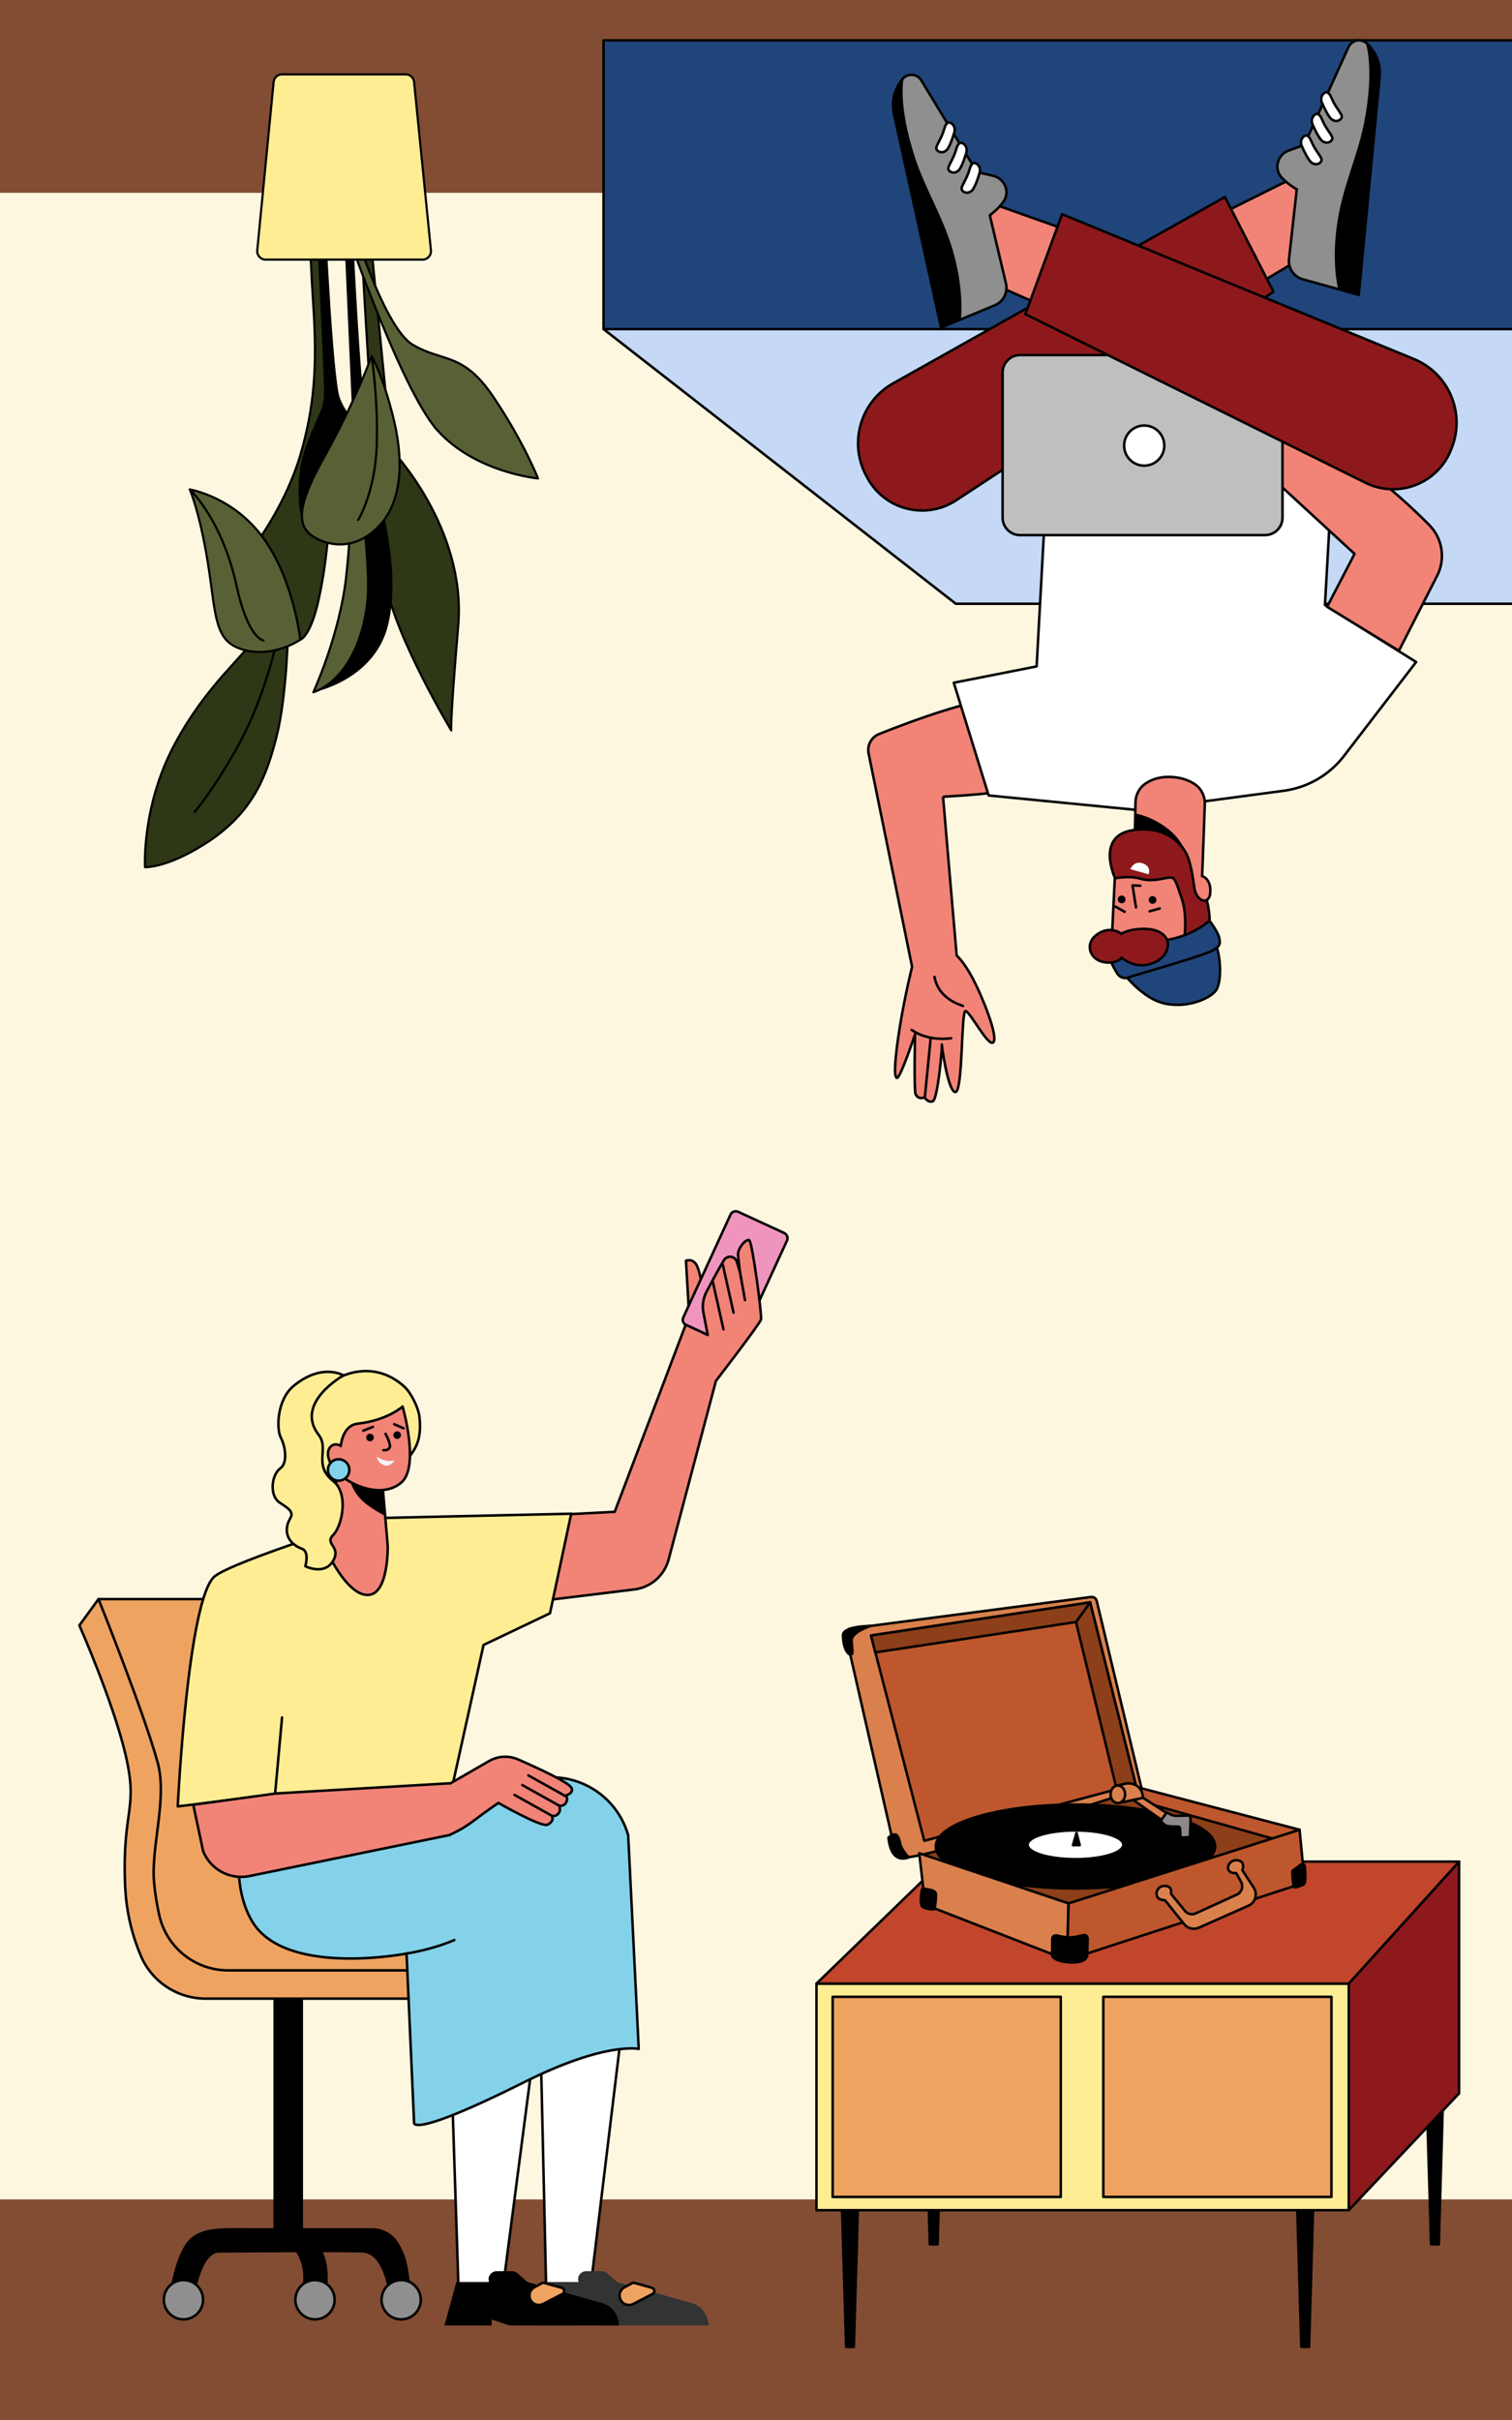 <svg width="1200" height="1920" viewBox="0 0 1200 1920" fill="none" xmlns="http://www.w3.org/2000/svg">
<rect x="0" y="0" width="1200" height="1920" fill="#808080" stroke="none"/>
<g clip-path="url(#clip0_339_315)">
<rect width="1200" height="1920" fill="#FEF7E0"/>
<rect width="1200" height="153" fill="#824D33"/>
<path d="M479 261.115L1216.65 261.115L1216.65 32L479 32L479 261.115Z" fill="#20457B" stroke="black" stroke-width="2" stroke-miterlimit="10" stroke-linecap="round" stroke-linejoin="round"/>
<path d="M1500 479L758.552 479L479 261.115L1216.65 261.115L1500 479Z" fill="#C5D9F7" stroke="black" stroke-width="2" stroke-miterlimit="10" stroke-linecap="round" stroke-linejoin="round"/>
<rect y="1745" width="1200" height="175" fill="#824D33"/>
<path d="M217.005 1782.13L240.507 1782.13L240.507 1568.18L217.005 1568.18L217.005 1782.13Z" fill="black"/>
<path d="M307.162 1813.35C307.162 1813.35 302.936 1788.08 288.037 1787.25C273.139 1786.42 182.116 1787.25 173.847 1787.25C160.652 1787.25 155.646 1816.66 155.646 1816.66L135.789 1812.93C135.789 1812.93 140.341 1786.42 150.688 1776.48C161.034 1766.54 177.166 1767.78 199.092 1767.78H295.351C304.018 1767.78 312.008 1772.38 316.41 1779.85C319.036 1784.31 321.543 1789.71 322.8 1795.53C326.111 1810.86 325.283 1816.23 325.283 1816.23L307.162 1813.35Z" fill="black"/>
<path d="M318.391 1840.17C326.989 1840.17 333.958 1833.2 333.958 1824.59C333.958 1815.98 326.989 1809.01 318.391 1809.01C309.794 1809.01 302.824 1815.98 302.824 1824.59C302.824 1833.2 309.794 1840.17 318.391 1840.17Z" fill="#8F8F8F" stroke="black" stroke-width="2" stroke-miterlimit="10" stroke-linecap="round" stroke-linejoin="round"/>
<path d="M145.594 1840.17C154.192 1840.17 161.161 1833.2 161.161 1824.59C161.161 1815.98 154.192 1809.01 145.594 1809.01C136.997 1809.01 130.027 1815.98 130.027 1824.59C130.027 1833.2 136.997 1840.17 145.594 1840.17Z" fill="#8F8F8F" stroke="black" stroke-width="2" stroke-miterlimit="10" stroke-linecap="round" stroke-linejoin="round"/>
<path d="M253.767 1782.66C253.767 1782.66 258.455 1788.53 259.625 1799.09C260.795 1809.64 259.394 1817.63 259.394 1817.63L239.235 1817.16C239.235 1817.16 242.036 1809.24 239.951 1799.19C237.795 1788.78 233.194 1784.54 233.194 1784.54L253.767 1782.66Z" fill="black"/>
<path d="M249.987 1840.17C258.585 1840.17 265.554 1833.2 265.554 1824.59C265.554 1815.98 258.585 1809.01 249.987 1809.01C241.39 1809.01 234.42 1815.98 234.42 1824.59C234.42 1833.2 241.39 1840.17 249.987 1840.17Z" fill="#8F8F8F" stroke="black" stroke-width="2" stroke-miterlimit="10" stroke-linecap="round" stroke-linejoin="round"/>
<path d="M265.523 1268.71L330.688 1574.49L141.289 1572.46C141.289 1572.46 111.762 1564.3 116.848 1502.13C121.941 1439.95 118.885 1404.27 118.885 1404.27L78.153 1268.71H265.523V1268.71Z" fill="#EFA360" stroke="black" stroke-width="2" stroke-miterlimit="10" stroke-linecap="round" stroke-linejoin="round"/>
<path d="M78.169 1268.71C78.169 1268.71 113.887 1357.62 125.125 1398.33C132.964 1426.71 119.824 1464.71 122.252 1493.11C123.079 1502.82 124.623 1511.83 126.494 1519.92C132.359 1545.33 155.033 1563.28 181.082 1563.28H342.912V1585.7H163.294C140.939 1585.7 120.636 1572.45 111.842 1551.87C105.626 1537.31 100.214 1518.43 99.299 1495.98C96.8 1434.6 110.218 1436.59 99.45 1391.38C89.43 1349.29 63 1289.55 63 1289.55L78.169 1268.71Z" fill="#EFA360" stroke="black" stroke-width="2" stroke-miterlimit="10" stroke-linecap="round" stroke-linejoin="round"/>
<path d="M499.235 1562.68L468.117 1819.75L433.529 1818.31L426.103 1492.3L499.235 1562.68Z" fill="white" stroke="black" stroke-width="2" stroke-miterlimit="10" stroke-linecap="round" stroke-linejoin="round"/>
<path d="M441.384 1491.12L398.567 1819.75L363.978 1818.31L353.378 1494.08L441.384 1491.12Z" fill="white" stroke="black" stroke-width="2" stroke-miterlimit="10" stroke-linecap="round" stroke-linejoin="round"/>
<path d="M459.179 1810.53C457.659 1806.35 460.763 1801.92 465.204 1801.92H477.516C479.084 1801.92 480.596 1802.5 481.766 1803.53L489.661 1810.53L549.263 1827.34C556.951 1829.5 562.267 1837 562.267 1845H475.319L461.296 1840.32V1845H425.825L433.226 1810.53H459.179Z" fill="#323333"/>
<path d="M517.858 1820.02L502.617 1827.92C500.898 1828.81 498.909 1828.99 497.054 1828.44C490.703 1826.55 489.788 1817.92 495.606 1814.73L501.559 1811.48C502.164 1811.14 502.872 1811.06 503.54 1811.25L517.357 1815.12C519.665 1815.77 519.983 1818.92 517.858 1820.02Z" fill="#EFA360" stroke="black" stroke-width="2" stroke-miterlimit="10" stroke-linecap="round" stroke-linejoin="round"/>
<path d="M388.133 1810.53C386.613 1806.35 389.709 1801.92 394.157 1801.92H406.469C408.037 1801.92 409.549 1802.5 410.719 1803.53L418.614 1810.53L478.216 1827.34C485.904 1829.5 491.221 1837 491.221 1845H404.273L390.25 1840.32V1845H352.757L362.18 1810.53H388.133Z" fill="black"/>
<path d="M446.334 1820.02L431.093 1827.92C429.374 1828.81 427.385 1828.99 425.53 1828.44C419.179 1826.55 418.264 1817.92 424.082 1814.73L430.035 1811.48C430.64 1811.14 431.348 1811.06 432.017 1811.25L445.833 1815.12C448.141 1815.77 448.467 1818.92 446.334 1820.02Z" fill="#EFA360" stroke="black" stroke-width="2" stroke-miterlimit="10" stroke-linecap="round" stroke-linejoin="round"/>
<path d="M546.907 1042.94L544.424 1000.24C544.424 1000.24 549.971 997.945 553.035 1004.07C556.099 1010.2 557.627 1023.8 557.627 1023.8L546.907 1042.94Z" fill="#F28377" stroke="black" stroke-width="2" stroke-miterlimit="10" stroke-linecap="round" stroke-linejoin="round"/>
<path d="M581.065 1068.11L544.535 1051.3C542.251 1050.24 541.248 1047.54 542.299 1045.25L579.776 963.656C580.827 961.37 583.532 960.366 585.817 961.417L622.347 978.235C624.631 979.287 625.634 981.995 624.583 984.282L587.106 1065.88C586.055 1068.17 583.349 1069.17 581.065 1068.11Z" fill="#EF95BD" stroke="black" stroke-width="2" stroke-miterlimit="10"/>
<path d="M568.188 1095.61C568.188 1095.61 603.15 1050.2 603.978 1046.87C604.806 1043.53 597.038 984.664 594.547 983.883C591.738 982.999 585.347 990.408 585.769 995.825C586.191 1001.24 587.313 1009.36 587.313 1009.36L584.83 1001.12C583.413 996.414 577.094 995.618 574.555 999.824C570.249 1006.97 564.567 1017.53 560.763 1024.75C558.057 1029.88 557.181 1035.78 558.28 1041.47L561.694 1059.14L544.201 1051.03L487.87 1199.45L451.093 1201.37L435.924 1269.31L502.577 1261.15C516.147 1259.83 527.424 1250.13 530.759 1236.89L568.188 1095.61Z" fill="#F28377" stroke="black" stroke-width="2" stroke-miterlimit="10" stroke-linecap="round" stroke-linejoin="round"/>
<path d="M587.313 1009.36L591.276 1031.51" stroke="black" stroke-width="2" stroke-miterlimit="10" stroke-linecap="round" stroke-linejoin="round"/>
<path d="M573.656 1003.41L582.171 1041.45" stroke="black" stroke-width="2" stroke-miterlimit="10" stroke-linecap="round" stroke-linejoin="round"/>
<path d="M565.657 1016.66L574.181 1054.71" stroke="black" stroke-width="2" stroke-miterlimit="10" stroke-linecap="round" stroke-linejoin="round"/>
<path d="M453.346 1200.96L294.691 1204.51C294.691 1204.51 186.637 1238.15 170.648 1250.43C149.017 1267.03 141.074 1433.18 141.074 1433.18L194.763 1426.63L190.051 1454.44L360.007 1474.68L408.762 1447.1L357.126 1425.62L383.764 1305.1L436.505 1279.95L453.346 1200.96Z" fill="#FFED94" stroke="black" stroke-width="2" stroke-miterlimit="10" stroke-linecap="round" stroke-linejoin="round"/>
<path d="M238.304 1437.15L278.845 1435.8C287.544 1431.51 297.102 1429.28 306.804 1429.28L437.77 1410.1C466.039 1410.1 490.87 1428.89 498.566 1456.12L506.931 1625.6C506.931 1625.6 480.612 1619.64 416.195 1651.89C325.642 1697.21 328.634 1684.19 328.634 1684.19L322.657 1549.92C322.657 1549.92 238.805 1566.3 206.191 1532.36C191.133 1516.69 189.852 1489.91 189.852 1489.91L238.304 1437.15Z" fill="#83D2E9" stroke="black" stroke-width="2" stroke-miterlimit="10" stroke-linecap="round" stroke-linejoin="round"/>
<path d="M245.3 1126.06C245.3 1126.06 246.979 1108.12 261.384 1097.56C275.98 1086.85 300.326 1081.47 320.835 1100.1C326.191 1104.97 332.144 1116.77 332.948 1124.51C335.153 1145.87 327.504 1151.27 321.583 1160.67C299.928 1195.06 275.566 1180.99 263.597 1177.04C255.718 1174.44 243.382 1163.79 241.09 1151.39C238.153 1135.57 245.3 1126.06 245.3 1126.06Z" fill="#FFED94" stroke="black" stroke-width="2" stroke-miterlimit="10" stroke-linecap="round" stroke-linejoin="round"/>
<path d="M267.305 1157.53L266.064 1199.32L248.754 1206.59C248.754 1206.59 270.831 1268.04 293.091 1265.32C308.547 1263.44 307.711 1226.43 307.711 1226.43L303.445 1176.48L267.305 1157.53Z" fill="#F28377" stroke="black" stroke-width="2" stroke-miterlimit="10" stroke-linecap="round" stroke-linejoin="round"/>
<path d="M278.209 1175.97C278.209 1175.97 280.326 1184 287.759 1190.84C295.192 1197.68 305.65 1202.62 305.65 1202.62L303.437 1179.65L278.209 1175.97Z" fill="black"/>
<path d="M319.522 1115.93C319.522 1115.93 333.378 1163.63 318.424 1176.32C303.469 1189.02 278.36 1179.18 267.56 1167.8C258.599 1158.37 259.363 1151.02 262.188 1147.99C265.929 1143.98 270.473 1147.24 270.473 1147.24C270.473 1147.24 271.627 1130.92 283.772 1129.54C307.759 1126.82 319.522 1115.93 319.522 1115.93Z" fill="#F28377" stroke="black" stroke-width="2" stroke-miterlimit="10" stroke-linecap="round" stroke-linejoin="round"/>
<path d="M293.648 1143.5C295.314 1143.5 296.665 1142.15 296.665 1140.48C296.665 1138.81 295.314 1137.46 293.648 1137.46C291.983 1137.46 290.632 1138.81 290.632 1140.48C290.632 1142.15 291.983 1143.5 293.648 1143.5Z" fill="black"/>
<path d="M315.232 1141.65C316.898 1141.65 318.249 1140.29 318.249 1138.63C318.249 1136.96 316.898 1135.61 315.232 1135.61C313.566 1135.61 312.216 1136.96 312.216 1138.63C312.216 1140.29 313.566 1141.65 315.232 1141.65Z" fill="black"/>
<path d="M305.992 1137.61C305.992 1137.61 310.56 1145.81 309.207 1148.49C307.854 1151.17 304.289 1150.53 304.289 1150.53" stroke="black" stroke-width="2" stroke-miterlimit="10" stroke-linecap="round" stroke-linejoin="round"/>
<path d="M295.893 1132.09L288.324 1135.08" stroke="black" stroke-width="2" stroke-miterlimit="10" stroke-linecap="round" stroke-linejoin="round"/>
<path d="M320.318 1133.2L312.853 1129.95" stroke="black" stroke-width="2" stroke-miterlimit="10" stroke-linecap="round" stroke-linejoin="round"/>
<path d="M272.606 1091.24C272.606 1091.24 255.75 1080.93 233.107 1099.51C219.665 1110.55 219.291 1133.8 222.873 1140.6C226.454 1147.41 228.579 1160.62 222.411 1165.02C215.718 1169.78 213.354 1186.35 221.894 1192.11C228.173 1196.35 233.521 1199.17 230.433 1204.42C224.512 1214.46 228.093 1224.54 239.769 1228.83C245.746 1231.03 242.347 1242.63 242.347 1242.63C242.347 1242.63 257.811 1250.46 264.631 1237.88C270.736 1226.62 257.055 1225.2 264.583 1217.67C271.118 1211.14 277.365 1185.29 264.281 1174.9C248.324 1162.23 261.519 1149.49 252.972 1138.48C233.251 1113.06 272.606 1091.24 272.606 1091.24Z" fill="#FFED94" stroke="black" stroke-width="2" stroke-miterlimit="10" stroke-linecap="round" stroke-linejoin="round"/>
<path d="M313.242 1158.54C313.242 1158.54 310.449 1159.47 306.987 1159C303.525 1158.53 299.02 1155.8 299.02 1155.8C299.02 1155.8 299.904 1161.43 305.745 1162.74C310.011 1163.69 313.242 1158.54 313.242 1158.54Z" fill="#F5F5F5"/>
<path d="M268.746 1174.76C273.44 1174.76 277.246 1170.95 277.246 1166.25C277.246 1161.56 273.44 1157.75 268.746 1157.75C264.051 1157.75 260.246 1161.56 260.246 1166.25C260.246 1170.95 264.051 1174.76 268.746 1174.76Z" fill="#83D2E9" stroke="black" stroke-width="2" stroke-miterlimit="10" stroke-linecap="round" stroke-linejoin="round"/>
<path d="M218.392 1422.52L223.835 1362.66" stroke="black" stroke-width="2" stroke-miterlimit="10" stroke-linecap="round" stroke-linejoin="round"/>
<path d="M453.712 1418.79C452.247 1414.39 426.74 1402.69 411.141 1395.89C403.7 1392.65 395.168 1393.13 388.133 1397.2L357.309 1414.99V1414.82L219.132 1422.91L153.394 1431.86L161.217 1468.75C166.963 1482.89 181.742 1491.17 196.8 1488.68L357.134 1455.82V1455.64C359.163 1454.76 367.369 1451.04 375.455 1444.91C385.896 1436.98 395.534 1430.4 395.534 1430.4C395.534 1430.4 430.011 1450.24 434.683 1447.65C440.803 1444.26 437.747 1440.68 437.747 1440.68C437.747 1440.68 441.503 1441.62 443.58 1438.32C445.355 1435.5 443.668 1432.66 443.668 1432.66C443.668 1432.66 447.607 1433.38 449.239 1430.18C451.412 1425.93 448.69 1424.66 448.69 1424.66C448.69 1424.66 455.16 1423.13 453.712 1418.79Z" fill="#F28377" stroke="black" stroke-width="2" stroke-miterlimit="10" stroke-linecap="round" stroke-linejoin="round"/>
<path d="M437.747 1440.47L408.316 1424.06" stroke="black" stroke-width="2" stroke-miterlimit="10" stroke-linecap="round" stroke-linejoin="round"/>
<path d="M443.978 1432.68L414.547 1416.27" stroke="black" stroke-width="2" stroke-miterlimit="10" stroke-linecap="round" stroke-linejoin="round"/>
<path d="M448.761 1425L419.331 1408.59" stroke="black" stroke-width="2" stroke-miterlimit="10" stroke-linecap="round" stroke-linejoin="round"/>
<path d="M322.65 1549.91C322.65 1549.91 342.419 1547.08 360.564 1539.19" stroke="black" stroke-width="2" stroke-miterlimit="10" stroke-linecap="round" stroke-linejoin="round"/>
<path d="M759.279 758.131C759.279 758.131 764.871 762.672 772.412 777.026C779.946 791.381 792.371 822.518 788.405 826.904C784.439 831.291 769.654 801.985 766.228 802.184C762.801 802.383 764.229 866.359 758.257 866.449C752.285 866.539 747.052 827.386 747.521 828.722C747.991 830.058 744.307 872.332 740.303 873.732C736.291 875.138 733.682 870.553 733.682 870.553C733.682 870.553 729.214 873.09 726.655 868.144C725.338 865.594 726.193 820.694 726.193 820.694C726.193 820.694 714.487 855.781 711.794 855.228C709.1 854.676 710.341 838.247 714.294 813.867C718.247 789.486 723.872 767.026 723.872 767.026L689.372 597.796C688.047 591.303 691.564 584.803 697.722 582.35C723.21 572.202 786.702 548.284 799.687 556.274C803.608 558.689 792.995 621.952 796.524 624.161C805.883 630.012 748.441 631.727 748.454 632.234C748.486 633.731 759.279 758.131 759.279 758.131Z" fill="#F28377" stroke="black" stroke-width="2" stroke-miterlimit="10" stroke-linecap="round" stroke-linejoin="round"/>
<path d="M764.254 798.086C762.448 797.219 744.912 792.864 741.652 775.016" stroke="black" stroke-width="2" stroke-miterlimit="10" stroke-linecap="round" stroke-linejoin="round"/>
<path d="M754.888 823.7C754.888 823.7 737.468 826.802 723.583 817.168" stroke="black" stroke-width="2" stroke-miterlimit="10" stroke-linecap="round" stroke-linejoin="round"/>
<path d="M738.695 823.224L734.009 870.373" stroke="black" stroke-width="2" stroke-miterlimit="10" stroke-linecap="round" stroke-linejoin="round"/>
<path d="M947.851 255.56L1072.51 181.186L1034.49 137.094L916.758 195.746L947.851 255.56Z" fill="#F28377" stroke="black" stroke-width="2" stroke-miterlimit="10" stroke-linecap="round" stroke-linejoin="round"/>
<path d="M1033.91 221.564L1078.38 233.973L1094.97 61.294C1095.93 51.274 1092.19 41.377 1084.84 34.485C1080.25 30.182 1072.8 31.666 1070.21 37.395L1035.17 114.916L1022.76 119.438C1014.35 122.501 1010.96 132.938 1016.46 139.997C1016.66 140.253 1016.86 140.498 1017.08 140.735C1022.26 146.432 1029.18 150.215 1029.18 150.215L1023.03 205.443C1022.21 212.765 1026.82 219.586 1033.91 221.564Z" fill="#8F8F8F" stroke="black" stroke-width="2" stroke-miterlimit="10"/>
<path d="M1062.04 229.348C1062.04 229.348 1056.82 210.01 1060.94 179.393C1065.06 148.776 1077.14 125.115 1082.53 97.851C1091.42 52.88 1083.63 33.188 1083.63 33.188L1087.53 36.888C1093.19 42.27 1096.06 49.951 1095.32 57.723L1078.38 233.973L1062.04 229.348Z" fill="black"/>
<path d="M1034.16 108.827C1032.41 110.677 1032.1 113.451 1033.12 115.783C1035.03 120.124 1038.61 127.626 1041.2 129.245C1044.91 131.563 1048.25 129.527 1048.86 127.234C1049.47 124.935 1043.73 119.476 1040.86 112.334C1038.42 106.271 1035.92 106.971 1034.16 108.827Z" fill="white" stroke="black" stroke-width="2" stroke-miterlimit="10" stroke-linecap="round" stroke-linejoin="round"/>
<path d="M1042.73 91.718C1040.98 93.567 1040.66 96.342 1041.68 98.673C1043.59 103.015 1047.17 110.517 1049.76 112.135C1053.47 114.454 1056.81 112.418 1057.42 110.125C1058.03 107.826 1052.3 102.366 1049.42 95.224C1046.98 89.155 1044.48 89.855 1042.73 91.718Z" fill="white" stroke="black" stroke-width="2" stroke-miterlimit="10" stroke-linecap="round" stroke-linejoin="round"/>
<path d="M1050.2 74.53C1048.45 76.38 1048.14 79.155 1049.16 81.486C1051.07 85.828 1054.64 93.329 1057.24 94.948C1060.95 97.266 1064.29 95.23 1064.9 92.937C1065.51 90.638 1059.77 85.179 1056.9 78.037C1054.46 71.974 1051.96 72.674 1050.2 74.53Z" fill="white" stroke="black" stroke-width="2" stroke-miterlimit="10" stroke-linecap="round" stroke-linejoin="round"/>
<path d="M758.944 396.902C734.671 412.856 701.926 404.513 688.253 378.9L687.629 377.731C673.192 351.16 683.123 317.923 709.775 303.607L972.137 156.317L1010.68 231.481L758.944 396.902Z" fill="#8E191C" stroke="black" stroke-width="2" stroke-miterlimit="10" stroke-linecap="round" stroke-linejoin="round"/>
<path d="M784.651 631.116L903.477 642.741L952.48 636.216L1018.76 627.41C1037.76 624.886 1054.98 614.938 1066.66 599.748L1123.91 525.233L1051.55 479.972L1055.74 405.675L1005.42 364.32L830.111 393.511L822.713 528.714L756.971 541.687L784.651 631.116Z" fill="white" stroke="black" stroke-width="2" stroke-miterlimit="10" stroke-linecap="round" stroke-linejoin="round"/>
<path d="M989.918 361.109L936.042 358.784C926.066 356.523 920.081 353.794 916.109 347.647C906.955 333.504 891.553 310.364 892.665 305.913C893.764 301.52 899.98 303.684 899.98 303.684C899.98 303.684 898.379 301.173 902.449 298.784C905.515 296.985 908.427 299.67 908.427 299.67C908.427 299.67 908.523 296.401 911.506 294.994C914.996 293.344 917.638 296.125 917.638 296.125C917.638 296.125 916.983 291.507 923.9 291.937C929.177 292.265 947.485 327.14 947.485 327.14C947.485 327.14 959.017 326.465 971.989 325.701C984.961 324.937 999.039 327.981 1005.92 330.203C1060.36 347.769 1109.2 391.199 1134.27 416.459C1145.06 427.333 1147.49 443.948 1140.26 457.442L1110.23 516.351L1053.26 481.437L1075.04 439.433L989.918 361.109Z" fill="#F28377" stroke="black" stroke-width="2" stroke-miterlimit="10" stroke-linecap="round" stroke-linejoin="round"/>
<path d="M917.632 296.131L933.535 325.47" stroke="black" stroke-width="2" stroke-miterlimit="10" stroke-linecap="round" stroke-linejoin="round"/>
<path d="M908.286 299.323L924.189 328.668" stroke="black" stroke-width="2" stroke-miterlimit="10" stroke-linecap="round" stroke-linejoin="round"/>
<path d="M900.199 303.196L916.102 332.534" stroke="black" stroke-width="2" stroke-miterlimit="10" stroke-linecap="round" stroke-linejoin="round"/>
<path d="M1003.99 281.712L809.58 281.712C801.917 281.712 795.707 287.917 795.707 295.572L795.707 410.692C795.707 418.348 801.917 424.552 809.58 424.552L1003.99 424.552C1011.65 424.552 1017.86 418.348 1017.86 410.692L1017.86 295.572C1017.86 287.917 1011.65 281.712 1003.99 281.712Z" fill="#BFBFBF" stroke="black" stroke-width="2" stroke-miterlimit="10" stroke-linecap="round" stroke-linejoin="round"/>
<path d="M908.099 337.596C916.904 337.596 924.041 344.727 924.041 353.524C924.041 362.321 916.904 369.452 908.099 369.452C899.295 369.452 892.157 362.321 892.157 353.524C892.157 344.727 899.295 337.596 908.099 337.596Z" fill="white" stroke="black" stroke-width="2" stroke-miterlimit="10" stroke-linecap="round" stroke-linejoin="round"/>
<path d="M879.069 265.54L746.326 206.779L778.724 158.41L902.693 202.406L879.069 265.54Z" fill="#F28377" stroke="black" stroke-width="2" stroke-miterlimit="10" stroke-linecap="round" stroke-linejoin="round"/>
<path d="M789.524 242.2L746.885 259.895L709.511 90.491C707.345 80.664 709.852 70.382 716.312 62.662C720.343 57.838 727.934 58.41 731.194 63.786L775.356 136.503L788.225 139.489C796.942 141.512 801.57 151.468 796.968 159.136C796.8 159.412 796.627 159.682 796.44 159.945C791.992 166.227 785.577 170.819 785.577 170.819L798.369 224.898C800.072 232.046 796.318 239.374 789.524 242.2Z" fill="#8F8F8F" stroke="black" stroke-width="2" stroke-miterlimit="10"/>
<path d="M762.544 253.316C762.544 253.316 765.379 233.49 757.582 203.592C749.784 173.701 734.935 151.672 726.282 125.262C712.012 81.691 717.354 61.209 717.354 61.209L713.934 65.358C708.965 71.382 707.049 79.353 708.733 86.977L746.878 259.887L762.544 253.316Z" fill="black"/>
<path d="M775.626 130.318C777.58 131.942 778.236 134.659 777.503 137.093C776.133 141.634 773.491 149.508 771.113 151.435C767.712 154.184 764.158 152.566 763.27 150.363C762.383 148.16 767.417 142.045 769.403 134.608C771.094 128.295 773.659 128.686 775.626 130.318Z" fill="white" stroke="black" stroke-width="2" stroke-miterlimit="10" stroke-linecap="round" stroke-linejoin="round"/>
<path d="M765.051 114.364C767.005 115.988 767.661 118.705 766.928 121.139C765.559 125.68 762.917 133.554 760.538 135.481C757.138 138.23 753.577 136.612 752.69 134.409C751.802 132.206 756.836 126.091 758.822 118.654C760.519 112.34 763.084 112.732 765.051 114.364Z" fill="white" stroke="black" stroke-width="2" stroke-miterlimit="10" stroke-linecap="round" stroke-linejoin="round"/>
<path d="M755.55 98.211C757.504 99.836 758.16 102.553 757.427 104.987C756.058 109.528 753.416 117.402 751.038 119.329C747.637 122.078 744.076 120.459 743.189 118.256C742.302 116.053 747.335 109.939 749.321 102.501C751.018 96.182 753.583 96.573 755.55 98.211Z" fill="white" stroke="black" stroke-width="2" stroke-miterlimit="10" stroke-linecap="round" stroke-linejoin="round"/>
<path d="M1083.7 383.01C1109.73 395.913 1141.22 383.678 1151.69 356.601L1152.17 355.367C1163.28 327.243 1149.4 295.457 1121.21 284.462L842.936 169.959L813.777 249.233L1083.7 383.01Z" fill="#8E191C" stroke="black" stroke-width="2" stroke-miterlimit="10" stroke-linecap="round" stroke-linejoin="round"/>
<path d="M887.387 766.744C887.387 766.744 903.233 790.283 922.363 795.652C941.494 801.021 962.199 791.843 965.767 784.611C970.479 775.067 968.184 751.072 962.141 744.714C956.105 738.349 887.387 766.744 887.387 766.744Z" fill="#20457B" stroke="black" stroke-width="2" stroke-miterlimit="10" stroke-linecap="round" stroke-linejoin="round"/>
<path d="M882.611 740.552L884.912 694.033C884.912 694.033 908.33 677.623 922.357 688.542C936.383 699.46 944.161 705.016 944.303 720.539C944.444 736.056 939.983 744.04 939.983 744.04C939.983 744.04 931.993 748.857 913.55 749.814C895.108 750.771 882.611 740.552 882.611 740.552Z" fill="#F28377" stroke="black" stroke-width="2" stroke-miterlimit="10"/>
<path d="M952.91 717.251C952.91 717.251 959.692 714.643 960.348 709.826C962.058 697.302 954.112 695.08 954.112 695.08L956.202 638.073C956.433 631.823 953.546 625.793 948.365 622.279C943.788 619.177 937.02 616.403 927.422 616.39C918.918 616.377 912.83 619.03 908.684 621.997C904.01 625.343 901.285 630.777 901.176 636.525L900.661 663.699L952.91 717.251Z" fill="#F28377" stroke="black" stroke-width="2" stroke-miterlimit="10"/>
<path d="M943.383 683.827C943.383 683.827 941.552 669.261 927.744 658.182C913.936 647.103 900.623 645.317 900.623 645.317L900.385 663.692L943.383 683.827Z" fill="black"/>
<path d="M959.345 735.722C961.428 727.206 957.776 714.232 957.776 714.232C952.608 716.095 948.584 709.685 947.922 704.585C946.977 697.296 945.338 687.045 942.959 680.545C938.935 669.543 925.057 654.437 898.514 658.76C869.452 663.487 884.97 696.788 884.97 696.788C884.97 696.788 896.303 694.515 905.393 697.231C914.482 699.955 924.176 696.429 928.348 696.223C932.52 696.018 933.008 698.625 937.784 712.492C941.789 724.117 940.626 738.426 940.15 742.742C940.06 743.577 939.989 744.033 939.989 744.033L959.345 735.722Z" fill="#8E191C" stroke="black" stroke-width="2" stroke-miterlimit="10"/>
<path d="M897.12 689.595L911.635 693.66C911.635 693.66 913.987 687.777 907.533 685.195C899.929 682.164 897.12 689.595 897.12 689.595Z" fill="white"/>
<path d="M914.746 710.924C916.443 710.924 917.819 712.299 917.819 713.995C917.819 715.69 916.443 717.064 914.746 717.064C913.049 717.064 911.673 715.69 911.673 713.995C911.673 712.299 913.049 710.924 914.746 710.924Z" fill="black"/>
<path d="M890.235 710.507C891.932 710.507 893.307 711.882 893.307 713.577C893.307 715.273 891.932 716.647 890.235 716.647C888.538 716.647 887.162 715.273 887.162 713.577C887.162 711.882 888.538 710.507 890.235 710.507Z" fill="black"/>
<path d="M901.568 719.871L898.823 702.466L905.02 702.71" stroke="black" stroke-width="2" stroke-miterlimit="10" stroke-linecap="round" stroke-linejoin="round"/>
<path d="M912.419 723.012L920.402 720.783" stroke="black" stroke-width="2" stroke-miterlimit="10" stroke-linecap="round" stroke-linejoin="round"/>
<path d="M885.324 719.299L892.549 723.371" stroke="black" stroke-width="2" stroke-miterlimit="10" stroke-linecap="round" stroke-linejoin="round"/>
<path d="M959.891 730.494C959.891 730.494 966.403 738.837 967.625 743.982C968.84 749.12 967.92 751.175 961.897 754.354C953.476 758.792 898.039 774.431 895.872 775.375C892.607 776.795 888.788 775.6 886.873 772.595C884.263 768.49 881.197 762.954 880.541 758.696C879.358 750.995 897.338 748.664 921.219 746.403C945.1 744.142 959.891 730.494 959.891 730.494Z" fill="#20457B" stroke="black" stroke-width="2" stroke-miterlimit="10" stroke-linecap="round" stroke-linejoin="round"/>
<path d="M926.882 749.338C926.959 743.088 920.904 737.115 908.427 736.955C895.949 736.794 889.952 740.873 889.952 740.873C889.952 740.873 881.197 733.641 870.404 741.579C860.716 748.708 864.946 760.526 874.563 762.992C885.497 765.799 890.299 759.877 890.299 759.877C890.299 759.877 898.681 767.514 909.982 765.529C919.657 763.834 926.779 757.411 926.882 749.338Z" fill="#8E191C" stroke="black" stroke-width="2" stroke-miterlimit="10"/>
<path d="M310.498 356.569C310.498 356.569 370.331 418.526 363.679 496.531C357.027 574.536 358.137 579.516 358.137 579.516C358.137 579.516 314.375 506.491 306.612 464.453C298.859 422.407 285.564 170.699 285.564 170.699L292.216 170.699L310.498 356.569Z" fill="#2E3716" stroke="black" stroke-width="1.722" stroke-miterlimit="10" stroke-linecap="round" stroke-linejoin="round"/>
<path d="M248.657 549.239C248.657 549.239 297.841 539.991 308.259 494.923C318.677 449.855 301.311 397.849 293.215 353.936C285.11 310.023 279.587 171.143 279.587 171.143L272.527 171.143C272.527 171.143 280.604 356.117 282.409 388.989C284.213 421.852 281.687 491.93 272.638 516.127C263.608 540.314 248.657 549.239 248.657 549.239Z" fill="black"/>
<path d="M228.765 496.679C228.765 496.679 227.979 550.708 219.624 583.978C211.26 617.248 199.991 646.064 161.9 669.993C131.628 689.007 115.085 687.991 115.085 687.991C115.085 687.991 112.319 639.809 138.345 590.981C164.362 542.153 195.023 520.044 202.452 505.142C209.872 490.23 228.765 496.679 228.765 496.679Z" fill="#2E3716" stroke="black" stroke-width="1.722" stroke-miterlimit="10" stroke-linecap="round" stroke-linejoin="round"/>
<path d="M219.902 507.664C219.902 507.664 210.742 551.355 190.573 588.653C170.403 625.95 154.499 644.114 154.499 644.114" stroke="black" stroke-width="1.722" stroke-miterlimit="10" stroke-linecap="round" stroke-linejoin="round"/>
<path d="M204.552 429.372C204.552 429.372 227.655 397.757 238.36 361.004C249.055 324.26 252.053 292.635 248.629 241.793C245.206 190.942 246.057 168.297 246.057 168.297C246.057 168.297 251.192 166.163 251.192 167.447C251.192 168.731 265.736 308.877 264.025 362.297C262.313 415.708 258.89 449.892 252.469 477.665C246.048 505.437 238.35 507.571 238.35 507.571L204.552 429.372Z" fill="#2E3716" stroke="black" stroke-width="1.722" stroke-miterlimit="10" stroke-linecap="round" stroke-linejoin="round"/>
<path d="M240.062 415.311C240.062 415.311 230.634 383.815 244.327 349.797C255.106 323.004 257.141 324.473 257.141 309.062C257.141 293.661 250.6 169.886 250.6 169.886L258.113 170.348C258.113 170.348 264.219 300.923 269.687 315.585C274.109 327.448 281.974 334.645 281.974 334.645L240.062 415.311Z" fill="black"/>
<path d="M248.657 549.239C248.657 549.239 269.493 504.171 274.692 457.939C279.901 411.717 280.475 349.889 280.475 349.889C280.475 349.889 295.454 445.393 291.466 478.164C283.954 539.991 248.657 549.239 248.657 549.239Z" fill="#586035" stroke="black" stroke-width="1.722" stroke-miterlimit="10" stroke-linecap="round" stroke-linejoin="round"/>
<path d="M247.649 425.049C258.178 432.283 278.856 437.956 298.47 419.709C318.085 401.462 321.203 369.412 312.737 333.795C304.271 298.188 294.908 282.602 294.908 282.602C294.908 282.602 282.214 318.098 257.021 363.175C237.148 398.708 234.742 416.179 247.649 425.049Z" fill="#586035" stroke="black" stroke-width="1.722" stroke-miterlimit="10" stroke-linecap="round" stroke-linejoin="round"/>
<path d="M294.899 282.602C294.899 282.602 300.274 316.639 298.97 353.724C297.665 390.809 284.324 412.475 284.324 412.475" stroke="black" stroke-width="1.722" stroke-miterlimit="10" stroke-linecap="round" stroke-linejoin="round"/>
<path d="M427 379.611C427 379.611 377.557 375.038 347.349 341.667C317.141 308.296 269.53 167.503 269.53 167.503L276.395 167.05C276.395 167.05 303.457 259.43 327.716 273.603C351.975 287.776 367.491 279.045 391.75 315.16C416.018 351.266 427 379.611 427 379.611Z" fill="#586035" stroke="black" stroke-width="1.722" stroke-miterlimit="10" stroke-linecap="round" stroke-linejoin="round"/>
<path d="M223.834 58.999L321.961 58.999C325.403 58.999 328.28 61.605 328.623 65.014L342.01 198.637C342.408 202.573 339.309 205.982 335.349 205.982L210.825 205.982C206.875 205.982 203.785 202.582 204.164 198.656L217.172 65.032C217.505 61.614 220.383 58.999 223.834 58.999Z" fill="#FFED94" stroke="black" stroke-width="1.722" stroke-miterlimit="10"/>
<path d="M238.35 507.563C238.35 507.563 233.215 460.564 209.253 427.23C185.29 393.905 150.632 388.343 150.632 388.343C150.632 388.343 158.329 405.86 164.75 445.172C171.171 484.484 169.552 506.186 188.713 513.965C213.962 524.23 238.35 507.563 238.35 507.563Z" fill="#586035" stroke="black" stroke-width="1.722" stroke-miterlimit="10" stroke-linecap="round" stroke-linejoin="round"/>
<path d="M209.114 508.126C209.114 508.126 196.984 507.156 187.732 464.749C176.195 411.883 150.631 388.352 150.631 388.352" stroke="black" stroke-width="1.722" stroke-miterlimit="10" stroke-linecap="round" stroke-linejoin="round"/>
<path d="M677.66 1862H671.545L668.273 1751.75H680.854L677.66 1862Z" fill="black" stroke="black" stroke-width="2" stroke-miterlimit="10" stroke-linecap="round" stroke-linejoin="round"/>
<path d="M1038.94 1862H1032.82L1029.55 1751.75H1042.13L1038.94 1862Z" fill="black" stroke="black" stroke-width="2" stroke-miterlimit="10" stroke-linecap="round" stroke-linejoin="round"/>
<path d="M1141.89 1780.63H1135.78L1132.51 1670.39H1145.09L1141.89 1780.63Z" fill="black" stroke="black" stroke-width="2" stroke-miterlimit="10" stroke-linecap="round" stroke-linejoin="round"/>
<path d="M744.118 1780.63H737.996L734.724 1670.39H747.306L744.118 1780.63Z" fill="black" stroke="black" stroke-width="2" stroke-miterlimit="10" stroke-linecap="round" stroke-linejoin="round"/>
<path d="M1070.44 1573.76H648V1753.53H1070.44V1573.76Z" fill="#FFED94" stroke="black" stroke-width="2" stroke-miterlimit="10" stroke-linecap="round" stroke-linejoin="round"/>
<path d="M841.883 1584.25H660.84V1743.04H841.883V1584.25Z" fill="#EFA360" stroke="black" stroke-width="2" stroke-miterlimit="10" stroke-linecap="round" stroke-linejoin="round"/>
<path d="M1056.7 1584.25H875.655V1743.04H1056.7V1584.25Z" fill="#EFA360" stroke="black" stroke-width="2" stroke-miterlimit="10" stroke-linecap="round" stroke-linejoin="round"/>
<path d="M1070.44 1753.54L1158 1660.85V1477L1070.44 1573.76V1753.54Z" fill="#8E191C" stroke="black" stroke-width="2" stroke-miterlimit="10" stroke-linecap="round" stroke-linejoin="round"/>
<path d="M648 1573.76L747.859 1477H1158L1070.44 1573.76H648Z" fill="#C2462C" stroke="black" stroke-width="2" stroke-miterlimit="10" stroke-linecap="round" stroke-linejoin="round"/>
<path d="M730.172 1471.31L896.132 1420.2L1027.41 1454.63L844.394 1514.88L730.172 1471.31Z" fill="#8D3F1A" stroke="black" stroke-width="2" stroke-miterlimit="10" stroke-linecap="round" stroke-linejoin="round"/>
<path d="M906.008 1418.84L1031.42 1451.7L1015.51 1460.27L887.947 1424.34L906.008 1418.84Z" fill="#BE572D" stroke="black" stroke-width="2" stroke-miterlimit="10" stroke-linecap="round" stroke-linejoin="round"/>
<path d="M674.496 1292.12L865.889 1267.04C867.965 1266.76 869.921 1268.1 870.408 1270.15L906.008 1418.84C906.008 1418.84 724.943 1478.36 717.143 1473.31C711.787 1469.85 708.241 1459.18 708.241 1459.18L673.769 1308.19L674.496 1292.12Z" fill="#DA804C" stroke="black" stroke-width="2" stroke-miterlimit="10" stroke-linecap="round" stroke-linejoin="round"/>
<path d="M705.123 1457.92C705.123 1457.92 705.849 1468.33 710.591 1472.35C715.332 1476.36 721.167 1473.62 721.167 1473.62C721.167 1473.62 715.332 1467.42 714.606 1463.39C713.88 1459.38 712.419 1455.36 710.232 1455.36C708.045 1455.36 705.123 1457.92 705.123 1457.92Z" fill="black" stroke="black" stroke-width="2" stroke-miterlimit="10" stroke-linecap="round" stroke-linejoin="round"/>
<path d="M690.864 1290.02C690.864 1290.02 675.555 1294.86 675.871 1301.62C676.23 1309.33 677.622 1312.63 674.965 1312.77C673.863 1312.82 669.447 1309.92 669.002 1297.66C668.738 1289.96 690.864 1290.02 690.864 1290.02Z" fill="black" stroke="black" stroke-width="2" stroke-miterlimit="10" stroke-linecap="round" stroke-linejoin="round"/>
<path d="M691.266 1297.59L733.563 1460.47L901.266 1415.55L865.171 1271.31L691.266 1297.59Z" fill="#BE572D" stroke="black" stroke-width="2" stroke-miterlimit="10" stroke-linecap="round" stroke-linejoin="round"/>
<path d="M853.552 1498.28C914.777 1498.28 964.409 1483.38 964.409 1464.99C964.409 1446.6 914.777 1431.69 853.552 1431.69C792.328 1431.69 742.696 1446.6 742.696 1464.99C742.696 1483.38 792.328 1498.28 853.552 1498.28Z" fill="black" stroke="black" stroke-width="2" stroke-miterlimit="10" stroke-linecap="round" stroke-linejoin="round"/>
<path d="M853.552 1475.05C874.53 1475.05 891.535 1469.94 891.535 1463.64C891.535 1457.34 874.53 1452.23 853.552 1452.23C832.575 1452.23 815.569 1457.34 815.569 1463.64C815.569 1469.94 832.575 1475.05 853.552 1475.05Z" fill="white" stroke="black" stroke-width="2" stroke-miterlimit="10" stroke-linecap="round" stroke-linejoin="round"/>
<path d="M851.579 1463.93L854.372 1454.25L856.935 1463.93H851.579Z" fill="black" stroke="black" stroke-width="2" stroke-miterlimit="10" stroke-linecap="round" stroke-linejoin="round"/>
<path d="M729.548 1470.33L848.042 1510.13L846.948 1555.05L734.289 1511.23L729.548 1470.33Z" fill="#DA804C" stroke="black" stroke-width="2" stroke-miterlimit="10" stroke-linecap="round" stroke-linejoin="round"/>
<path d="M848.042 1510.14L1031.42 1451.71L1035.43 1493.7L846.948 1555.05L848.042 1510.14Z" fill="#BE572D" stroke="black" stroke-width="2" stroke-miterlimit="10" stroke-linecap="round" stroke-linejoin="round"/>
<path d="M904.871 1424.86L926.075 1438.57L922.752 1444.58L898.703 1427.55L904.871 1424.86Z" fill="#DA804C" stroke="black" stroke-width="2" stroke-miterlimit="10" stroke-linecap="round" stroke-linejoin="round"/>
<path d="M926.067 1437.85C926.067 1437.85 929.544 1440.25 932.235 1440.56C934.038 1440.78 939.189 1440.55 942.384 1440.38C943.811 1440.31 944.999 1441.47 944.947 1442.91L944.409 1457.5L936.977 1457.98L936.49 1450.57C936.438 1449.8 935.806 1449.21 935.046 1449.21C932.628 1449.23 927.63 1449.19 925.742 1448.48C923.213 1447.53 921.325 1444.44 921.325 1444.44L926.067 1437.85Z" fill="#8F888B" stroke="black" stroke-width="2" stroke-miterlimit="10" stroke-linecap="round" stroke-linejoin="round"/>
<path d="M835.15 1538.34L835.031 1550.9C835.022 1551.66 835.278 1552.38 835.817 1552.91C837.201 1554.28 840.814 1556.57 849.64 1556.96C860.575 1557.45 862.446 1553.23 862.762 1552.02C862.813 1551.84 862.822 1551.66 862.83 1551.47L863.249 1538.15C863.309 1536.24 861.506 1534.8 859.669 1535.31C856.636 1536.16 852.296 1537.17 848.905 1537.13C845.522 1537.1 841.472 1536.28 838.653 1535.59C836.876 1535.16 835.167 1536.51 835.15 1538.34Z" fill="black" stroke="black" stroke-width="2" stroke-miterlimit="10" stroke-linecap="round" stroke-linejoin="round"/>
<path d="M731.556 1499.63C731.667 1498.96 732.239 1498.51 732.914 1498.56C735.417 1498.76 741.201 1499.42 742.337 1501.41C743.516 1503.48 742.32 1511 741.807 1513.84C741.688 1514.49 741.141 1514.93 740.483 1514.89C738.629 1514.8 734.879 1514.43 732.487 1513.1C729.813 1511.61 731.026 1502.79 731.556 1499.63Z" fill="black" stroke="black" stroke-width="2" stroke-miterlimit="10" stroke-linecap="round" stroke-linejoin="round"/>
<path d="M1026.38 1483.8C1025.88 1484.16 1025.6 1484.76 1025.63 1485.39C1025.63 1485.39 1026.04 1497.07 1027.37 1497.36C1028.19 1497.54 1031.04 1496.8 1034.33 1495.34C1036.7 1494.28 1036.02 1485.38 1035.46 1480.54C1035.3 1479.14 1033.69 1478.45 1032.54 1479.29L1026.38 1483.8Z" fill="black" stroke="black" stroke-width="2" stroke-miterlimit="10" stroke-linecap="round" stroke-linejoin="round"/>
<path d="M924.905 1496.26C930.902 1496.61 929.339 1502.47 929.339 1502.47L940.411 1516.06C942.478 1518.6 945.998 1519.42 948.971 1518.06L981.674 1503.14C985.493 1501.4 987.023 1496.77 984.998 1493.09L981.111 1486.04C981.111 1486.04 976.301 1486.75 974.891 1483.27C973.43 1479.64 977.787 1474.18 983.819 1476.34C988.364 1477.98 985.98 1483.77 985.98 1483.77L995.027 1497.68C998.317 1502.74 996.3 1509.54 990.79 1511.98L951.423 1529.44C947.365 1531.24 942.615 1530.07 939.838 1526.62L924.597 1507.59C924.597 1507.59 919.232 1507.8 918.139 1504.15C917.045 1500.49 919.54 1495.94 924.905 1496.26Z" fill="#DA804C" stroke="black" stroke-width="2" stroke-miterlimit="10" stroke-linecap="round" stroke-linejoin="round"/>
<path d="M865.171 1271.31L901.266 1415.55L886.247 1419.65L853.954 1286.89L865.171 1271.31Z" fill="#8D3F1A" stroke="black" stroke-width="2" stroke-miterlimit="10" stroke-linecap="round" stroke-linejoin="round"/>
<path d="M892.783 1415.23L886.059 1416.79L887.853 1430.53L907.016 1426.42C907.016 1426.42 907.332 1422.14 904.487 1418.81C904.461 1418.78 904.427 1418.74 904.401 1418.71C901.557 1415.45 897.003 1414.26 892.783 1415.23Z" fill="#DA804C" stroke="black" stroke-width="2" stroke-miterlimit="10" stroke-linecap="round" stroke-linejoin="round"/>
<path d="M887.17 1430.54C890.359 1430.54 892.945 1427.42 892.945 1423.57C892.945 1419.72 890.359 1416.59 887.17 1416.59C883.98 1416.59 881.395 1419.72 881.395 1423.57C881.395 1427.42 883.98 1430.54 887.17 1430.54Z" fill="#DA804C" stroke="black" stroke-width="2" stroke-miterlimit="10" stroke-linecap="round" stroke-linejoin="round"/>
<path d="M853.954 1286.89L694.726 1310.99L691.266 1297.59L865.171 1271.31L853.954 1286.89Z" fill="#8D3F1A" stroke="black" stroke-width="2" stroke-miterlimit="10" stroke-linecap="round" stroke-linejoin="round"/>
</g>
<defs>
<clipPath id="clip0_339_315">
<rect width="1200" height="1920" fill="white"/>
</clipPath>
</defs>
</svg>
